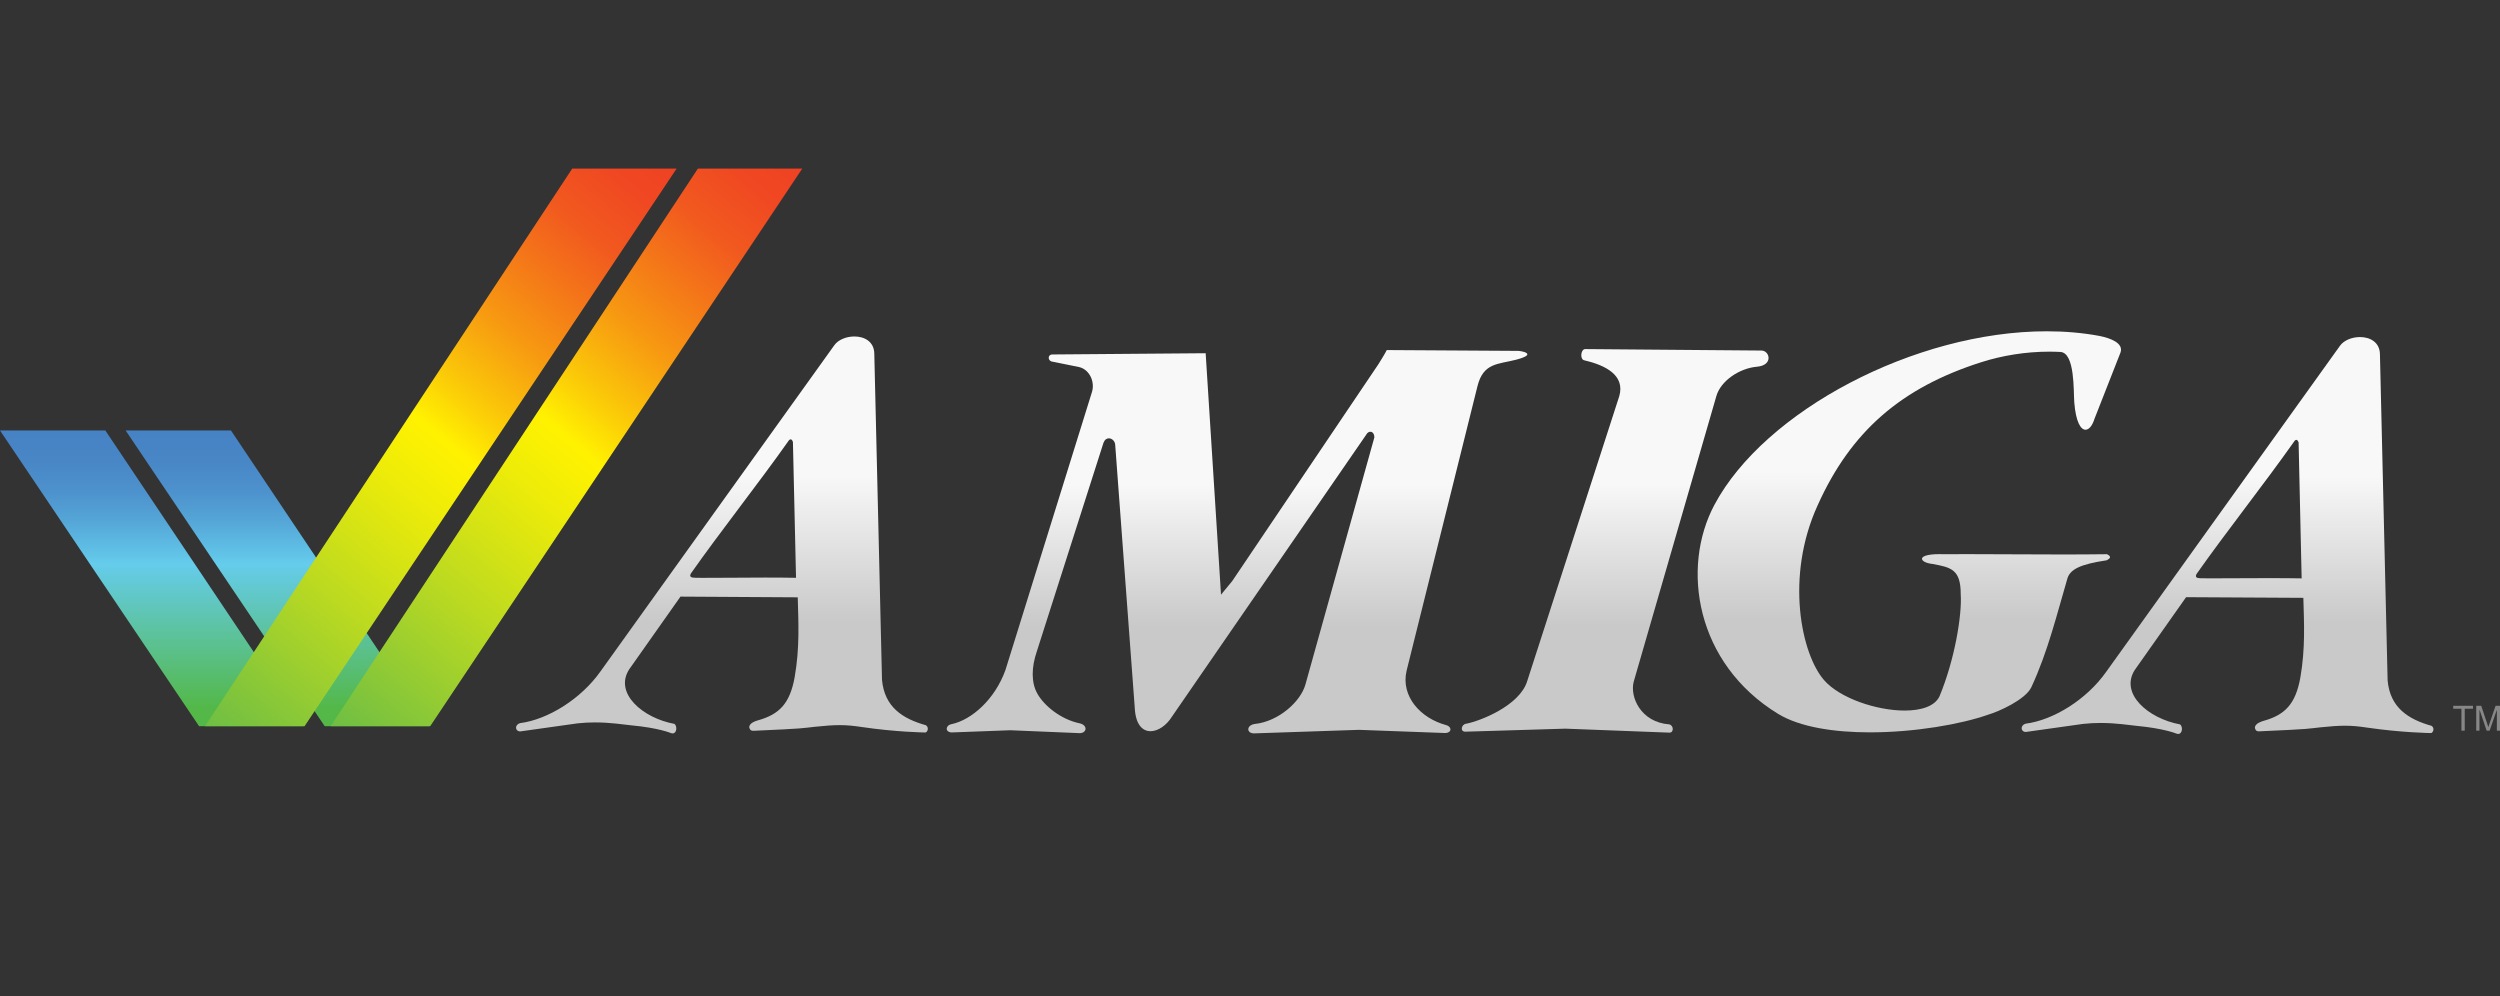 <?xml version="1.0" encoding="UTF-8"?><svg id="Layer_2" xmlns="http://www.w3.org/2000/svg" xmlns:xlink="http://www.w3.org/1999/xlink" viewBox="0 0 1122.96 447.5"><rect x="0" y="0" width="1122.96" height="447.5" fill="#333333" stroke="none"/><defs><linearGradient id="linear-gradient" x1="555.65" y1="292.76" x2="555.65" y2="120.58" gradientTransform="translate(0 450) scale(1 -1)" gradientUnits="userSpaceOnUse"><stop offset=".35" stop-color="#f8f8f8"/><stop offset=".72" stop-color="#c9c9c9"/></linearGradient><linearGradient id="linear-gradient-2" x1="725.51" y1="293.2" x2="725.51" y2="120.91" xlink:href="#linear-gradient"/><linearGradient id="linear-gradient-3" x1="857.64" y1="301.19" x2="857.64" y2="121.04" xlink:href="#linear-gradient"/><linearGradient id="linear-gradient-4" x1="122.24" y1="7652.11" x2="122.24" y2="7519.26" gradientTransform="translate(2.35 -7325.89)" gradientUnits="userSpaceOnUse"><stop offset=".06" stop-color="#53b848"/><stop offset=".55" stop-color="#65ccec"/><stop offset=".58" stop-color="#61c3e7"/><stop offset=".69" stop-color="#55a7d8"/><stop offset=".79" stop-color="#4d92cd"/><stop offset=".9" stop-color="#4886c6"/><stop offset="1" stop-color="#4682c4"/></linearGradient><linearGradient id="linear-gradient-5" x1="146.02" y1="7651.98" x2="356.89" y2="7400.68" gradientTransform="translate(2.35 -7325.89)" gradientUnits="userSpaceOnUse"><stop offset="0" stop-color="#6ebe44"/><stop offset="0" stop-color="#6ebe44"/><stop offset=".25" stop-color="#bcda20"/><stop offset=".42" stop-color="#eceb09"/><stop offset=".51" stop-color="#fff200"/><stop offset=".58" stop-color="#fbca08"/><stop offset=".68" stop-color="#f79a11"/><stop offset=".78" stop-color="#f47419"/><stop offset=".86" stop-color="#f1581f"/><stop offset=".94" stop-color="#f04822"/><stop offset="1" stop-color="#ef4223"/></linearGradient><linearGradient id="linear-gradient-6" x1="65.8" y1="7652.1" x2="65.8" xlink:href="#linear-gradient-4"/><linearGradient id="linear-gradient-7" x1="89.59" y1="7651.98" x2="300.45" y2="7400.68" xlink:href="#linear-gradient-5"/><linearGradient id="linear-gradient-8" x1="324.27" y1="298.84" x2="324.27" y2="120.55" xlink:href="#linear-gradient"/><linearGradient id="linear-gradient-9" x1="1000.57" y1="298.59" x2="1000.57" y2="120.32" xlink:href="#linear-gradient"/></defs><path d="M622.89,157.24l59.04.37c1.13,0,9.23,1.31-.9,3.96-8.09,2.11-14.72,1.31-17.36,11.84l-31.86,127.91c-2.65,11.43,6.24,21.28,17.74,24.37,2.6.63,2.76,3.4-.31,3.57l-38.8-1.43-47.13,1.59c-3.42,0-3.56-3.55.17-4.21,11.02-1.12,20.75-10.2,22.87-17.65l30.99-111.08c0-1.68-.86-2.55-1.81-2.55-.69,0-1.43.47-1.91,1.42l-87.24,126.61c-2.42,3.9-6.22,6.48-9.58,6.48-3.63,0-6.76-3.01-7.09-10.65l-8.78-118.03c-.1-1.64-1.47-2.88-2.85-2.88-.95,0-1.89.59-2.42,2.04l-29.92,93.64c-2.45,7.12-2.62,14.07.29,19.11,2.9,5.17,10.36,11.49,19.09,13.27,3.4.82,3.22,4.21,0,4.38l-31.34-1.31-26.33.99c-3.09-.17-2.76-3.23,0-3.73,9.07-1.94,19.46-11.17,24.18-24.3l38.77-124.59c1.63-4.71-.94-10.37-5.65-11.5l-11.99-2.43c-2.11-.16-2.41-3.23,0-3.23l68.8-.56,6.9,108.46,5.05-6.14,65.66-97.4c.81-1.32,2.76-4.39,3.74-6.33Z" style="fill:url(#linear-gradient);"/><path d="M711.94,156.8l79.26.66c3.73,0,5.48,6.6-1.98,7.26-7.96.7-16.29,6.37-18.25,13.15l-37.14,128.35c-1.79,6.81,3.16,18.19,15.95,19.15,2.11.49,2.1,3.72.16,3.72l-46.81-1.79-44.96,1.36c-2.44,0-1.77-3.23.31-3.56,6.16-1.12,24.07-8.07,27.49-19.08l41.4-128.14c2.59-9.22-5.97-13.76-15.69-16.03-2.1-.34-1.67-4.88.26-5.04Z" style="fill:url(#linear-gradient-2);"/><path d="M919.34,148.81c8.13,0,16.11.67,23.78,2.1,4.87.98,10.84,3.21,9.38,7.42l-11.7,29.82c-.93,3.04-2.46,4.88-4.02,4.88-2.17,0-4.37-3.55-5.05-12.37-.39-4.83.39-22.19-6.23-22.57-1.68-.09-3.36-.13-5.04-.13-10.62,0-21.17,1.75-30.56,4.75-35.79,11.42-58.48,30.95-73.45,64.28-14.63,32.07-7.4,66.74,2.93,78.56,7.05,8.05,23.5,13.62,36.15,13.62,7.43,0,13.54-1.92,15.66-6.39,6.85-16.45,10.17-36.63,9.53-45.86.03-11.19-4.36-12.06-12.7-13.6-5.85-.62-7.72-4.41,3.2-4.41.58,0,1.2.01,1.85.04,3.51-.02,6.92-.04,10.28-.04,7.69,0,15.06.04,22.38.08,6.88.04,13.71.07,20.74.07,6.43,0,13.03-.03,19.95-.12,1.94.96,1.77,1.78-.17,2.74-11.83,1.77-16.54,4.05-17.68,8.43-4.58,15.55-8.68,32.56-16.09,48.51-2.63,5.71-15.06,11.14-19.11,12.29-12.59,4.48-33.51,8.05-53.43,8.05-15.99,0-31.34-2.3-41.23-8.29-37.07-22.66-43.73-65.62-28.6-93.94,22.44-42.14,90.06-77.92,149.22-77.92Z" style="fill:url(#linear-gradient-3);"/><path d="M1105.64,328.21v-9.86h-3.69v-1.32h8.87v1.32h-3.7v9.86h-1.48Z" style="fill:#878787;"/><path d="M1112.29,328.21v-11.18h2.23l2.65,7.92c.24.73.42,1.29.54,1.66.12-.41.32-1.01.59-1.79l2.68-7.79h1.99v11.18h-1.42v-9.36l-3.25,9.36h-1.34l-3.23-9.52v9.52h-1.43Z" style="fill:#878787;"/><polygon points="56.43 193.37 103.75 193.37 192.74 326.21 145.86 326.21 56.43 193.37" style="fill:url(#linear-gradient-4);"/><polygon points="313.48 75.73 360.36 75.73 193.23 326.21 148.52 326.21 313.48 75.73" style="fill:url(#linear-gradient-5);"/><polygon points="0 193.37 47.32 193.37 136.31 326.21 89.43 326.21 0 193.37" style="fill:url(#linear-gradient-6);"/><polygon points="257.04 75.73 303.93 75.73 136.8 326.21 92.08 326.21 257.04 75.73" style="fill:url(#linear-gradient-7);"/><path d="M305.66,267.99l-23.06,32.7c-6.84,10.69,6.1,21.87,20.36,24.47,1.31,1.02,1.09,4.28-.82,4.28-.21,0-.43-.04-.68-.12-.29-.12-5.67-2.37-17.89-3.51-3.27-.31-9.16-1.31-16.33-1.31-2.47,0-5.09.12-7.82.42l-25.8,3.63c-2.44-.16-2.43-3.07,0-3.73,12.47-1.61,27.4-10.86,36.17-23.32l104.94-146.38c1.73-2.51,5.44-3.98,9.04-3.98,4.51,0,8.86,2.29,8.95,7.7l3.46,146.54c1.12,12.29,9.36,17.49,19.73,20.39,1.45.98.81,2.93-.17,3.26-.67-.01-13.47-.21-28.76-2.48-3.58-.53-6.38-.83-9.8-.83-2.96,0-6.38.23-11.17.74-6,.63-3.17.72-27.46,1.8-.92.04-1.82-.2-2.01-1.76.22-1.8,2.93-2.67,3.8-2.9,9.71-2.69,14.49-7.56,16.62-19.5,2.3-13.13,1.68-24.3,1.37-35.79l-52.66-.32ZM343.45,259.43c5.34,0,10.37.03,14.11.11l-1.39-61c-.26-.79-.62-1.2-1.03-1.2-.33,0-.71.29-1.08.87-12.99,18.45-30.88,41.06-43.71,59.37-.82,1.44,0,1.94,1.94,1.94.31.03,1.36.04,2.97.04,2.76,0,7.14-.03,12.17-.05,5.02-.04,10.68-.08,16.02-.08" style="fill:url(#linear-gradient-8);"/><path d="M1092.22,326.05c1.45.95.79,2.9-.17,3.23-.67-.01-13.47-.21-28.76-2.45-3.63-.54-6.45-.85-9.91-.85-2.93,0-6.31.22-11.06.72-6.02.63-3.17.72-27.49,1.8-.91.04-1.79-.2-1.98-1.76.21-1.8,2.93-2.65,3.78-2.91,9.72-2.67,14.51-7.55,16.65-19.5,2.29-13.11,1.66-24.28,1.35-35.79l-52.67-.3-23.07,32.71c-6.81,10.68,6.12,21.83,20.38,24.44,1.31,1.03,1.07,4.29-.84,4.29-.21,0-.44-.04-.7-.12-.29-.12-5.66-2.35-17.87-3.51-3.27-.31-9.16-1.31-16.33-1.31-2.47,0-5.09.12-7.81.42l-25.82,3.63c-2.42-.17-2.41-3.07,0-3.73,12.49-1.61,27.4-10.84,36.19-23.32l104.94-146.35c1.73-2.52,5.44-3.99,9.04-3.99,4.52,0,8.87,2.3,8.96,7.71l3.45,146.52c1.1,12.3,9.36,17.48,19.73,20.4ZM1019.69,259.69c5.36,0,10.41.03,14.17.11l-1.36-61.03c-.27-.79-.63-1.2-1.03-1.2-.34,0-.7.29-1.07.87-13.01,18.47-30.88,41.08-43.73,59.36-.8,1.45,0,1.94,1.94,1.94.38.04,1.87.04,4.12.04,2.73,0,6.58-.02,10.93-.04,5.01-.03,10.68-.06,16.05-.06" style="fill:url(#linear-gradient-9);"/></svg>
